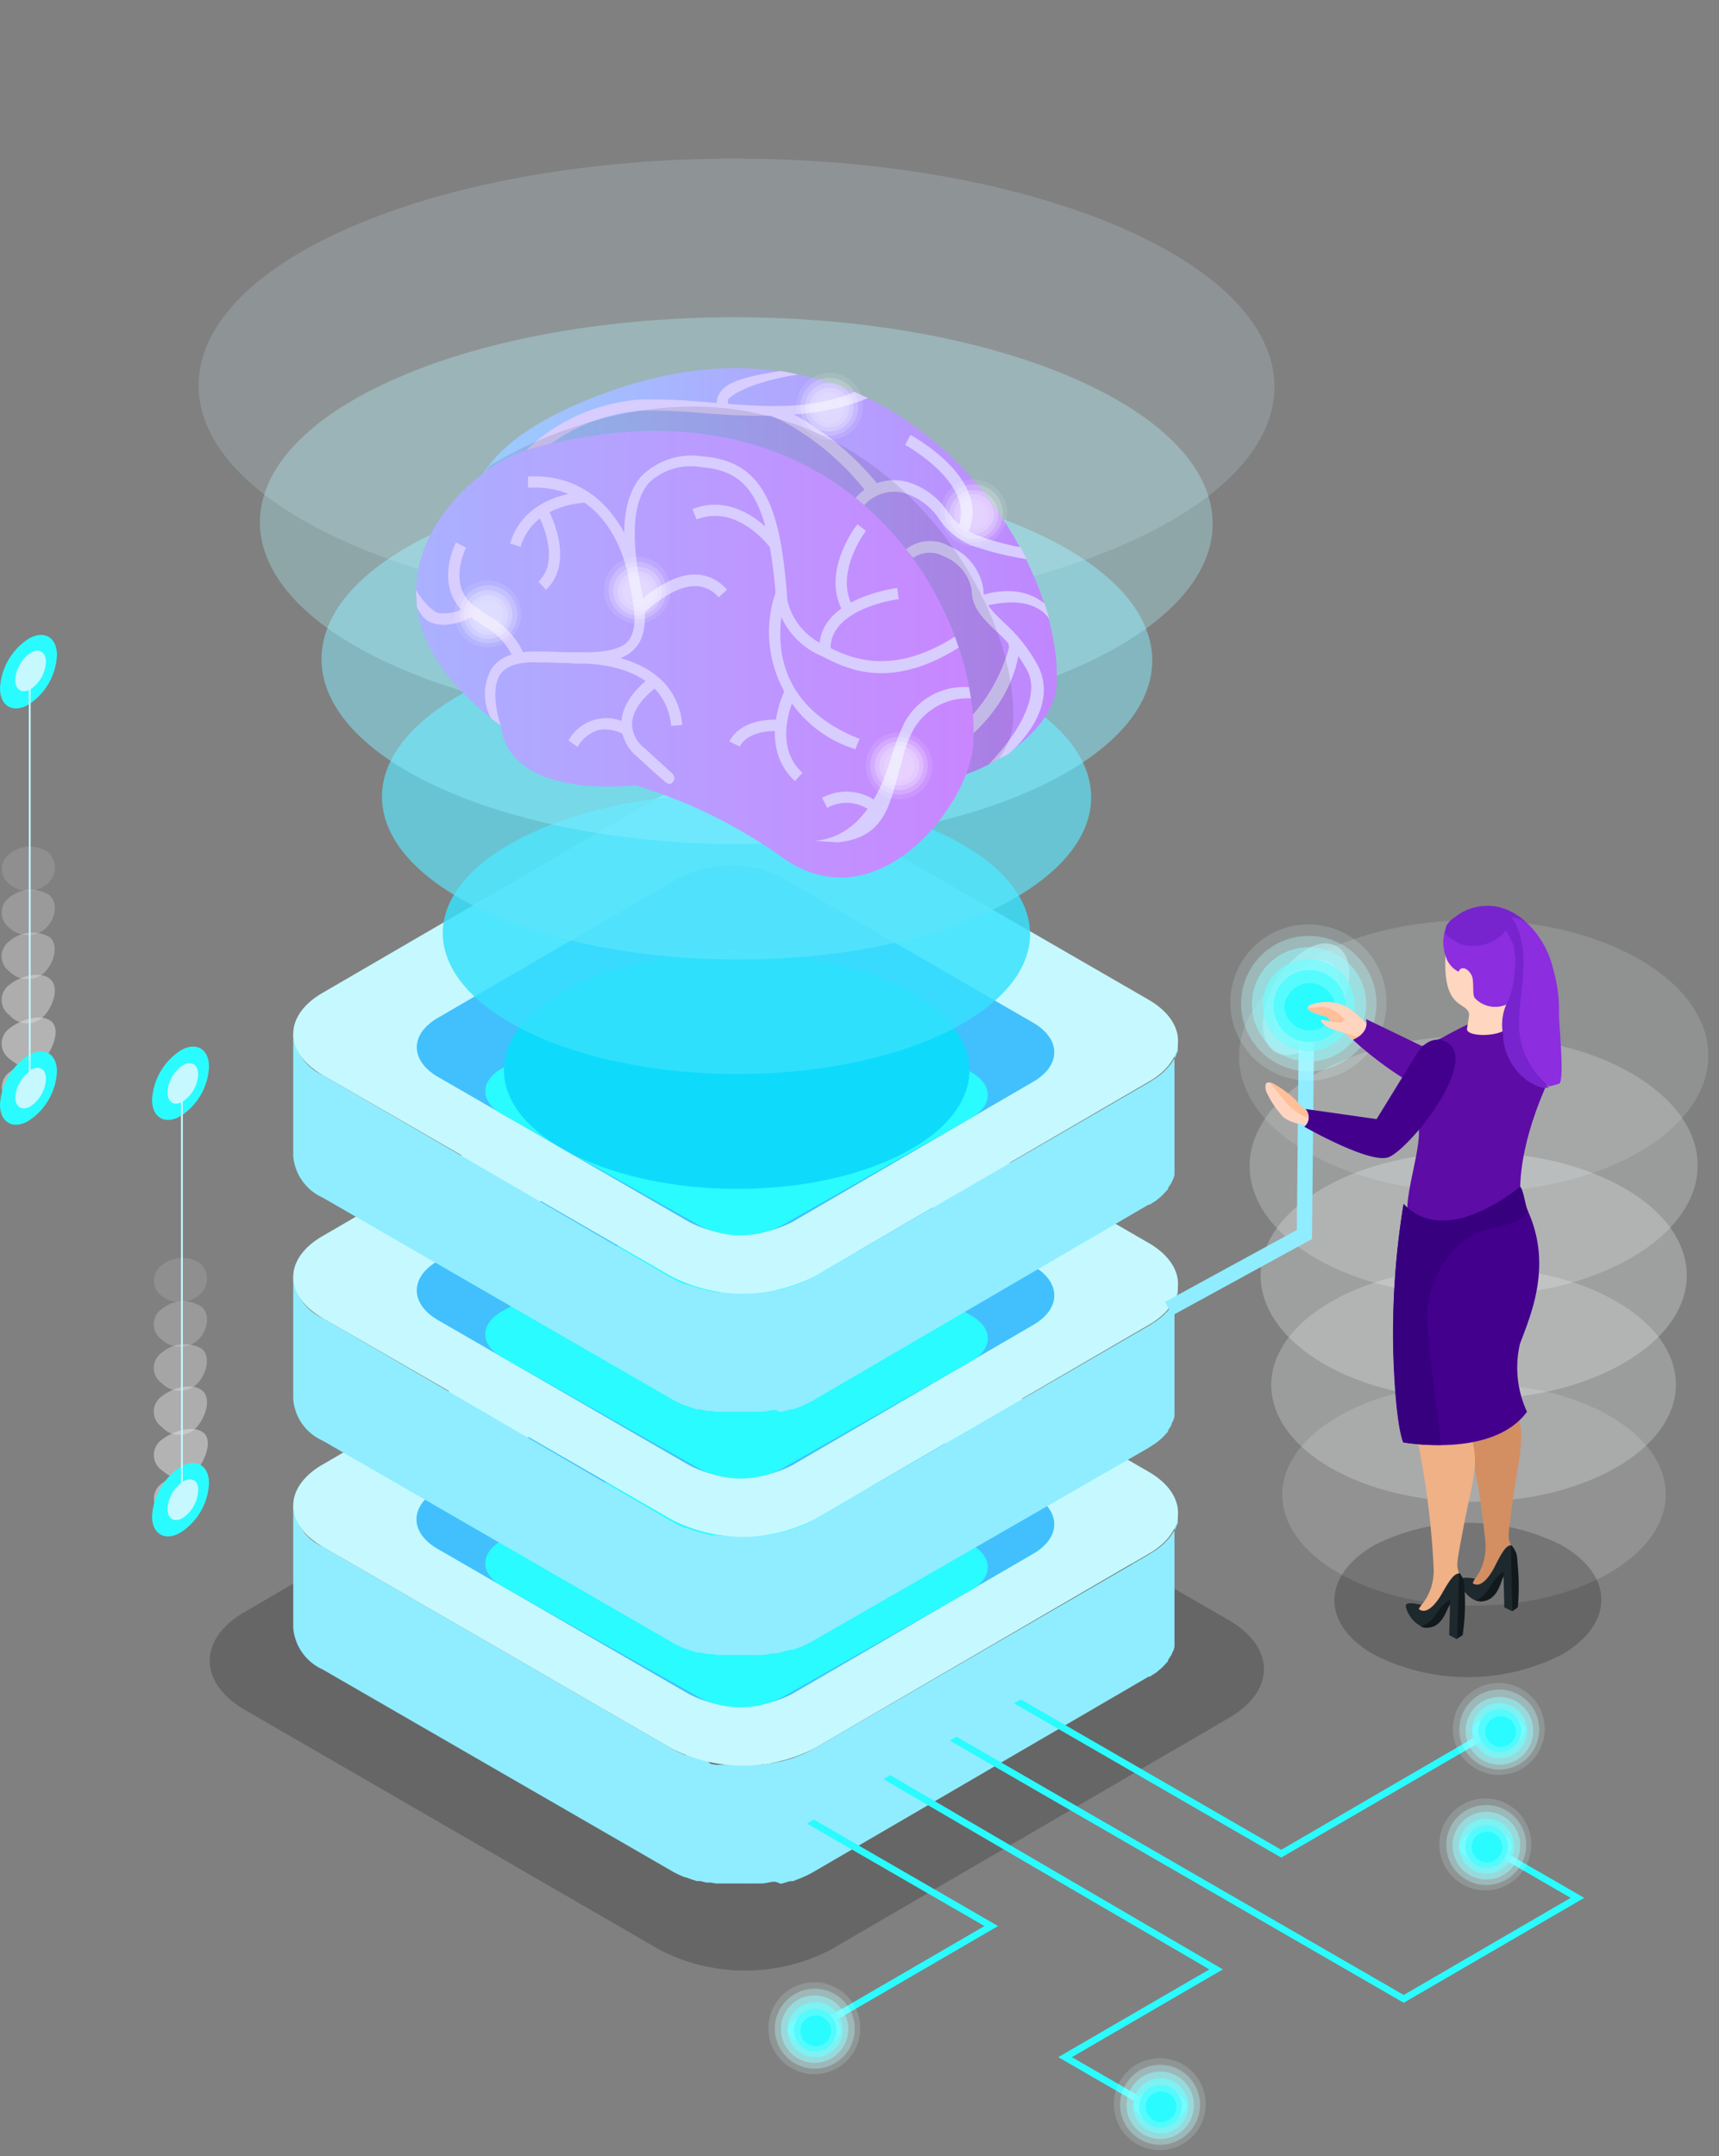 <svg xmlns="http://www.w3.org/2000/svg" xmlns:xlink="http://www.w3.org/1999/xlink" viewBox="0 0 112.26 140.78"><rect x="0" y="0" width="112.26" height="140.78" fill="#808080" stroke="none"/><defs><style>.cls-1{isolation:isolate;}.cls-2{opacity:0.2;}.cls-3{fill:#8fedff;}.cls-4{fill:#c5f9ff;}.cls-5{fill:#41c0fd;}.cls-6{fill:#2afbfe;}.cls-25,.cls-7,.cls-8{mix-blend-mode:overlay;}.cls-8{fill:#0edbfc;}.cls-31,.cls-37,.cls-49,.cls-9{opacity:0.83;}.cls-10{fill:#36e1fc;}.cls-11,.cls-30,.cls-36,.cls-39,.cls-48{opacity:0.67;}.cls-12{fill:#5de6fc;}.cls-13,.cls-29,.cls-35,.cls-47{opacity:0.5;}.cls-14{fill:#85ecfd;}.cls-15,.cls-28,.cls-34,.cls-46{opacity:0.33;}.cls-16{fill:#adf2fd;}.cls-17,.cls-27,.cls-33,.cls-45{opacity:0.17;}.cls-18{fill:#d4f7fd;}.cls-19,.cls-26{opacity:0;}.cls-20{fill:#fcfdfd;}.cls-21{fill:url(#linear-gradient);}.cls-22{fill:#d8cdff;}.cls-23{opacity:0.1;}.cls-24{fill:url(#linear-gradient-2);}.cls-25,.cls-38{opacity:0.6;}.cls-26,.cls-27,.cls-28,.cls-29,.cls-30,.cls-31,.cls-32{fill:#fff;}.cls-33{fill:#dcfeff;}.cls-34{fill:#b8feff;}.cls-35{fill:#95fdff;}.cls-36{fill:#71fcfe;}.cls-37{fill:#4efcfe;}.cls-38,.cls-39,.cls-40,.cls-41,.cls-42,.cls-43,.cls-44{fill:#dcdcdc;}.cls-40{opacity:0.73;}.cls-41{opacity:0.8;}.cls-42{opacity:0.87;}.cls-43{opacity:0.93;}.cls-45{fill:#fcfefd;}.cls-46{fill:#f9fdfc;}.cls-47{fill:#f6fcfa;}.cls-48{fill:#f3fbf8;}.cls-49{fill:#f0faf7;}.cls-50{fill:#edf9f5;}.cls-51{fill:#ffd5bf;}.cls-52{fill:#ffbf99;}.cls-53{fill:#5d0ca6;}.cls-54{fill:#ffd6bf;}.cls-55{fill:#7724ce;}.cls-56{fill:#8c2ddf;}.cls-57{fill:#43008d;}.cls-58{fill:#d38f62;}.cls-59{fill:#1e292e;}.cls-60{fill:#12191c;}.cls-61{fill:#efb185;}.cls-62{fill:#37007f;}</style><linearGradient id="linear-gradient" x1="30.77" y1="37.6" x2="69.06" y2="37.6" gradientUnits="userSpaceOnUse"><stop offset="0" stop-color="#9aceff"/><stop offset="1" stop-color="#c185fe"/></linearGradient><linearGradient id="linear-gradient-2" x1="27.14" y1="42.72" x2="63.58" y2="42.72" gradientUnits="userSpaceOnUse"><stop offset="0" stop-color="#aab1ff"/><stop offset="1" stop-color="#c986ff"/></linearGradient></defs><g class="cls-1"><g id="Layer_2" data-name="Layer 2"><g id="Layer_1-2" data-name="Layer 1"><g class="cls-2"><path d="M80.24,105.78c3.06,1.77,3.08,4.63,0,6.4L54.19,127.34a12.18,12.18,0,0,1-11.06,0L16,111.65c-3.06-1.77-3.08-4.64,0-6.41L42,90.09a12.16,12.16,0,0,1,11.05,0Z"/></g><path class="cls-3" d="M76.92,99a1.23,1.23,0,0,1,0,.19c0,.06,0,.12,0,.18s0,.12-.06.19l-.06.15a2,2,0,0,1-.1.21l-.09.15-.15.22a1.34,1.34,0,0,1-.11.14,3.84,3.84,0,0,1-.28.3.94.94,0,0,1-.1.1l-.2.17a2.31,2.31,0,0,1-.19.14,1.43,1.43,0,0,1-.24.16l-.24.16L53.15,114.18c-.19.11-.4.21-.61.31l-.19.08-.52.2-.18.06-.34.1-.26.07-.36.07-.25.05c-.25,0-.49.08-.75.11l-.23,0-.44,0h-1l-.33,0-.3,0-.33,0-.3,0-.34-.06L46.2,115l-.41-.1-.22-.06c-.24-.07-.48-.15-.71-.24l-.09,0a6.6,6.6,0,0,1-.89-.42L21.08,101a3.27,3.27,0,0,1-1.93-2.71l0,8A3.27,3.27,0,0,0,21.06,109l22.8,13.16a6,6,0,0,0,.88.42l.06,0h0c.23.09.46.17.7.24l.06,0,.17,0,.4.1.11,0,.17,0,.35.06.13,0,.15,0,.34,0,.15,0h.15l.33,0h.66a1.08,1.08,0,0,0,.18,0H49l.45,0,.18,0h.05c.25,0,.5-.06.75-.11h0l.22,0L51,123l.25-.07.34-.1.08,0,.11,0,.52-.2.18-.08c.22-.1.43-.2.62-.31L75,109.48l.08,0,.17-.11.24-.15.18-.15.2-.17,0,0s0,0,.07-.07l.28-.3.06-.07h0l0-.07a1.64,1.64,0,0,0,.14-.22.36.36,0,0,0,.07-.1l0,0,.09-.2.06-.12s0,0,0,0l.06-.2s0-.09,0-.13v0a1.49,1.49,0,0,0,0-.21.69.69,0,0,0,0-.13v-.06l0-8A1.5,1.5,0,0,1,76.92,99Z"/><path class="cls-4" d="M75,96.09c2.57,1.48,2.58,3.89,0,5.37L53.15,114.18a10.23,10.23,0,0,1-9.27,0L21.08,101c-2.57-1.49-2.58-3.89,0-5.38L42.93,82.93a10.25,10.25,0,0,1,9.28,0Z"/><path class="cls-5" d="M67.46,97.59c1.85,1.07,1.86,2.8,0,3.87l-15.76,9.16a7.37,7.37,0,0,1-6.69,0l-16.42-9.48c-1.85-1.07-1.86-2.8,0-3.87l15.76-9.16a7.35,7.35,0,0,1,6.68,0Z"/><path class="cls-6" d="M63.41,100.83c1.46.82,1.47,2.16,0,3L51,110.87a6,6,0,0,1-5.27,0l-12.94-7.3c-1.46-.83-1.47-2.16,0-3l12.43-7a5.87,5.87,0,0,1,5.26,0Z"/><path class="cls-3" d="M76.92,84.05a1.36,1.36,0,0,1,0,.2c0,.06,0,.11,0,.17a1.06,1.06,0,0,1-.06.19l-.06.16a2,2,0,0,1-.1.21l-.09.14-.15.23a1.34,1.34,0,0,1-.11.14,2.54,2.54,0,0,1-.28.29.52.52,0,0,1-.1.11l-.2.17-.19.14a1.43,1.43,0,0,1-.24.16l-.24.16L53.15,99.23a5.86,5.86,0,0,1-.61.32l-.19.08-.52.19-.18.07-.34.09-.26.07-.36.08-.25.05-.75.11h-.23l-.44,0H47.74l-.3,0-.33,0-.3-.05-.34,0-.27-.06-.41-.1-.22-.06c-.24-.07-.48-.15-.71-.24l-.09,0a6.65,6.65,0,0,1-.89-.43L21.08,86.07a3.25,3.25,0,0,1-1.93-2.7l0,8a3.25,3.25,0,0,0,1.93,2.7l22.8,13.16a7.19,7.19,0,0,0,.88.43l.06,0h0c.23.09.46.17.7.24l.06,0,.17,0,.4.1.11,0,.17,0c.12,0,.23,0,.35.06l.13,0h.15l.34,0,.15,0h.15l.33,0H49a3.4,3.4,0,0,0,.45,0h.23c.25,0,.5-.06.75-.1h0l.22,0,.36-.08.25-.07.34-.09.08,0,.11,0,.52-.19.18-.08a5.15,5.15,0,0,0,.62-.32L75,94.54l.08-.05.17-.11.24-.16.18-.14.2-.17,0,0a.46.46,0,0,1,.07-.07l.28-.3.06-.07h0l0-.07.14-.22.07-.1,0-.06.09-.2.06-.12a0,0,0,0,1,0,0l.06-.21s0-.08,0-.12v0a1.5,1.5,0,0,0,0-.22.5.5,0,0,0,0-.12v-.06l0-8A1.23,1.23,0,0,1,76.92,84.05Z"/><path class="cls-4" d="M75,81.15c2.57,1.48,2.58,3.89,0,5.37L53.15,99.23a10.17,10.17,0,0,1-9.27,0L21.08,86.07c-2.57-1.48-2.58-3.89,0-5.37L42.93,68a10.22,10.22,0,0,1,9.28,0Z"/><path class="cls-5" d="M67.46,82.65c1.85,1.06,1.86,2.8,0,3.87L51.72,95.68a7.37,7.37,0,0,1-6.69,0L28.61,86.2c-1.85-1.07-1.86-2.81,0-3.88l15.76-9.16a7.35,7.35,0,0,1,6.68,0Z"/><path class="cls-6" d="M63.41,85.89c1.46.82,1.47,2.16,0,3L51,95.93a6,6,0,0,1-5.27,0L32.79,88.62c-1.46-.82-1.47-2.16,0-3L45.2,78.58a5.93,5.93,0,0,1,5.26,0Z"/><path class="cls-3" d="M76.92,68.18a1.23,1.23,0,0,1,0,.19c0,.06,0,.12,0,.18s0,.12-.06.19l-.06.16c0,.06-.06.13-.1.2l-.09.15-.15.23-.11.13a3.84,3.84,0,0,1-.28.3.94.94,0,0,1-.1.1l-.2.17a2.31,2.31,0,0,1-.19.14,1.43,1.43,0,0,1-.24.16l-.24.16L53.15,83.36c-.19.11-.4.21-.61.31l-.19.08-.52.2-.18.06-.34.1-.26.07-.36.07-.25,0c-.25,0-.49.08-.75.11l-.23,0-.44,0h-1l-.33,0-.3,0-.33,0-.3,0-.34-.06-.27-.06-.41-.1-.22-.06-.71-.23-.09,0a6.6,6.6,0,0,1-.89-.42L21.08,70.2a3.27,3.27,0,0,1-1.93-2.71l0,8a3.27,3.27,0,0,0,1.93,2.71l22.8,13.16a6,6,0,0,0,.88.42l.06,0h0c.23.09.46.17.7.24l.06,0,.17,0,.4.1.11,0,.17,0,.35.06.13,0,.15,0,.34,0,.15,0h.15l.33,0H49l.45,0,.18,0h.05c.25,0,.5-.06.75-.11h0l.22,0L51,92.2l.25-.07.34-.1.08,0,.11,0,.52-.2.18-.08c.22-.1.43-.2.62-.31L75,78.66l.08,0,.17-.11.24-.15.18-.15.2-.17,0,0s0,0,.07-.07l.28-.3.06-.07h0l0-.07a1.64,1.64,0,0,0,.14-.22.36.36,0,0,0,.07-.1l0,0,.09-.2.06-.12s0,0,0,0l.06-.2s0-.09,0-.13v0a1.49,1.49,0,0,0,0-.21.69.69,0,0,0,0-.13V76l0-8A1.5,1.5,0,0,1,76.92,68.18Z"/><path class="cls-4" d="M75,65.27c2.57,1.49,2.58,3.89,0,5.37L53.15,83.36a10.23,10.23,0,0,1-9.27,0L21.08,70.2c-2.57-1.49-2.58-3.89,0-5.38L42.93,52.11a10.25,10.25,0,0,1,9.28,0Z"/><path class="cls-5" d="M67.46,66.77c1.85,1.07,1.86,2.8,0,3.87L51.72,79.8a7.37,7.37,0,0,1-6.69,0L28.61,70.32c-1.85-1.07-1.86-2.8,0-3.87l15.76-9.16a7.35,7.35,0,0,1,6.68,0Z"/><path class="cls-6" d="M63.41,70c1.46.82,1.47,2.16,0,3L51,80.05a6,6,0,0,1-5.27,0l-12.94-7.3c-1.46-.83-1.47-2.16,0-3L45.2,62.71a5.87,5.87,0,0,1,5.26,0Z"/><g class="cls-7"><path class="cls-8" d="M58.8,64.43c6,3,6,7.92.07,10.94s-15.52,3-21.47,0-6-7.92-.07-10.94S52.85,61.41,58.8,64.43Z"/><g class="cls-9"><path class="cls-10" d="M61.61,54.49c7.51,3.58,7.55,9.37.09,12.95s-19.6,3.58-27.11,0S27,58.07,34.5,54.49,54.1,50.91,61.61,54.49Z"/></g><g class="cls-11"><path class="cls-12" d="M64.42,44.54c9.08,4.14,9.12,10.83.11,15s-23.68,4.13-32.75,0-9.12-10.83-.11-15S55.35,40.41,64.42,44.54Z"/></g><g class="cls-13"><path class="cls-14" d="M67.23,34.6c10.64,4.69,10.7,12.28.13,17S39.6,56.26,29,51.57s-10.7-12.28-.13-17S56.6,29.91,67.23,34.6Z"/></g><g class="cls-15"><path class="cls-16" d="M70,24.65c12.2,5.25,12.27,13.75.15,19s-31.84,5.24-44,0S13.89,29.9,26,24.65,57.85,19.41,70,24.65Z"/></g><g class="cls-17"><path class="cls-18" d="M72.86,14.71c13.76,5.8,13.83,15.2.16,21s-35.91,5.8-49.68,0-13.83-15.19-.16-21S59.09,8.91,72.86,14.71Z"/></g><g class="cls-19"><path class="cls-20" d="M75.67,4.76c15.32,6.36,15.4,16.66.18,23s-40,6.35-55.32,0-15.4-16.65-.18-23S60.34-1.59,75.67,4.76Z"/></g></g><path class="cls-21" d="M69,44.76c.53-8.69-10.36-25.8-29-19.27-10.68,3.74-13.17,9.76-1.83,18.05,0,0-.12,4.64,8.78,3.9,0,0,5.73-.24,9.6,2.69C60.67,53.23,68.8,48.69,69,44.76Z"/><path class="cls-22" d="M34.76,30a11.58,11.58,0,0,1,7-3.18,36.28,36.28,0,0,1,4.31.17c3.31.25,7.33.38,10.62-1l-.88-.4c-3.12,1.32-6.46.91-9.69.67a37.44,37.44,0,0,0-4.39-.17,12.11,12.11,0,0,0-7.47,3.4Z"/><path class="cls-22" d="M46.91,26.6l.63-.1c0,.27,0-.31,0-.4.15-.25,1.38-1.14,4.59-1.65L51,24.22c-2.74.43-3.72.81-4.09,1.62A.81.81,0,0,0,46.91,26.6Z"/><path class="cls-22" d="M56.55,32.09l.73-.52a18.38,18.38,0,0,0-6.07-4.84l-.52-.23-.93.39,1.16.51A17.3,17.3,0,0,1,56.55,32.09Z"/><path class="cls-22" d="M67.05,36.51l-.4-.78a15.79,15.79,0,0,1-3-.85,4.08,4.08,0,0,1-1.76-1.48,4.89,4.89,0,0,0-2.56-1.91,3.31,3.31,0,0,0-3.7,1.35l.63.38a2.6,2.6,0,0,1,2.88-1,4.2,4.2,0,0,1,2.19,1.67,4.71,4.71,0,0,0,2.07,1.71A20.25,20.25,0,0,0,67.05,36.51Z"/><path class="cls-22" d="M63.12,35c1.86-3.59-3.44-6.47-3.66-6.6l-.35.65s4.89,2.67,3.35,5.62Z"/><path class="cls-22" d="M65.87,49.22c.16-.14,3.36-2.82,1.93-5.72a10.25,10.25,0,0,0-2.25-2.86c-.78-.76-1.34-1.3-1.32-2.07A3.57,3.57,0,0,0,62,35.67a2.52,2.52,0,0,0-2.85.21l.49.54a1.91,1.91,0,0,1,2-.09,2.91,2.91,0,0,1,1.82,2.22c0,1.09.69,1.79,1.54,2.61a9.62,9.62,0,0,1,2.11,2.67c1.18,2.4-2.48,6-2.52,6.06Z"/><path class="cls-22" d="M68.53,40.42l-.3-1c-1.82-1.5-4.24-.51-4.37-.46l.26.68S67.25,38.58,68.53,40.42Z"/><path class="cls-22" d="M63.58,47.87c3.09-2.88,3-5.85,3-5.87l-.76-.15h0l.08.41A11.06,11.06,0,0,1,63.22,47Z"/><path class="cls-23" d="M56.57,50.13C52.7,47.2,47,47.44,47,47.44c-8.9.74-8.78-3.9-8.78-3.9-7.26-5.3-8.84-9.68-6.25-13.12A25.93,25.93,0,0,1,37.15,28c18.66-6.53,29.56,10.57,29,19.27a4.41,4.41,0,0,1-.92,2.26C62.51,51.18,58.9,51.88,56.57,50.13Z"/><path class="cls-24" d="M63.56,48.6c.53-8.7-8.17-25-29-19.27-4.37,1.2-13.17,9.75-1.83,18.05,0,0-.12,4.63,8.78,3.9a32.7,32.7,0,0,1,9.44,4.61C57.23,60.54,63.32,52.52,63.56,48.6Z"/><path class="cls-22" d="M32.06,46.89l.64.49s-.76-2.18-.05-3.31c.37-.59,1.2-.86,2.46-.82l.53,0c3,.11,4.93.19,5.9-1,.63-.76.74-1.93.34-3.8-.71-3.4-.54-5.74.51-6.94a4,4,0,0,1,3.45-1c3.2.25,4.38,2.37,4.85,8.75a5,5,0,0,0,3,3.59c1.35.68,4.28,2.37,8.92-.57l-.25-.71c-4.32,2.75-7.1,1.25-8.34.63a4.28,4.28,0,0,1-2.6-3C51,33.35,50,30.11,45.89,29.8a4.66,4.66,0,0,0-4,1.29c-1.23,1.4-1.45,3.88-.67,7.57.34,1.61.28,2.62-.19,3.18-.74.87-2.66.8-5.31.7l-.53,0c-1.54-.05-2.59.33-3.11,1.17A3.31,3.31,0,0,0,32.06,46.89Z"/><path class="cls-22" d="M43.83,47.4l.73-.07c-.49-5.07-7.1-4.74-7.17-4.73l0,.73C37.68,43.31,43.41,43,43.83,47.4Z"/><path class="cls-22" d="M40.9,37.13l.71-.14c0-.07-1.3-6.16-7.13-5.88l0,.73C39.74,31.58,40.85,36.9,40.9,37.13Z"/><path class="cls-22" d="M34,35.7c.83-2.82,4.21-2.88,4.24-2.88v-.73s-3.95.07-4.93,3.4Z"/><path class="cls-22" d="M55.86,48.92l.27-.68c-7.09-2.77-4.87-9.09-4.77-9.36l-.69-.25A8,8,0,0,0,55.86,48.92Z"/><path class="cls-22" d="M51.91,51l.49-.54c-2.06-1.89-.48-5-.46-5.08L51.29,45C51.21,45.14,49.44,48.69,51.91,51Z"/><path class="cls-22" d="M50.33,35.8l.59-.42s-2.47-3.42-5.7-2.14l.27.68C48.19,32.85,50.3,35.77,50.33,35.8Z"/><path class="cls-22" d="M54.7,55c3.33-.31,3.45-2.88,4.18-5.21a8,8,0,0,1,.82-2.24,4.1,4.1,0,0,1,3.71-1.95l-.13-.73a4.42,4.42,0,0,0-4.22,2.33,13.82,13.82,0,0,0-.89,2.37c-.72,2.35-2.08,5.07-4.93,5.33Z"/><path class="cls-22" d="M53.52,42.59l.73-.06c-.24-2.8,4.4-3.41,4.44-3.41l-.09-.73C58.38,38.42,53.22,39.1,53.52,42.59Z"/><path class="cls-22" d="M55.12,40.05l.62-.38c-1.33-2.17.79-5,.81-5L56,34.23C55.87,34.36,53.52,37.46,55.12,40.05Z"/><path class="cls-22" d="M33.59,43.11l.66-.31a5.17,5.17,0,0,0-2.37-2.6l-.9-.64c-1.8-1.29-.56-3.78-.54-3.8l-.66-.34c-.54,1.06-1.08,3.41.77,4.74l.92.64A4.54,4.54,0,0,1,33.59,43.11Z"/><path class="cls-22" d="M29,40.8a3.92,3.92,0,0,0,2-.64l-.42-.6a2.86,2.86,0,0,1-1.93.47c-.47-.1-1.2-1-1.49-1.52l.07,1.15c.4.7.59.93,1.26,1.09A2.44,2.44,0,0,0,29,40.8Z"/><path class="cls-22" d="M43.73,51.19c.09,0,.14-.06.21-.13.25-.27,0-.53-.13-.64v0l-1.73-1.58a2,2,0,0,1-.8-1.67c.1-1.31,1.68-2.37,1.7-2.38l-.4-.61c-.08,0-1.9,1.27-2,2.93a2.74,2.74,0,0,0,1,2.27c.91.84,1.43,1.31,1.74,1.56l.08.08h0A.71.71,0,0,0,43.73,51.19Z"/><path class="cls-22" d="M37.72,48.77a2.31,2.31,0,0,1,1.41-1.11,2.41,2.41,0,0,1,1.6.3l.4-.61a2.81,2.81,0,0,0-4,1Z"/><path class="cls-22" d="M42,40.11s1.74-1.84,3.4-1.84h0a2,2,0,0,1,1.53.73l.55-.49a2.77,2.77,0,0,0-2.08-1c-1.95,0-3.87,2-3.95,2.07Z"/><path class="cls-22" d="M35.66,38.51c2-1.91.14-5.24.07-5.38l-.64.37s1.66,3,.07,4.48Z"/><path class="cls-22" d="M57,53.07l.51-.52a3.33,3.33,0,0,0-3.82-.46l.33.66A2.59,2.59,0,0,1,57,53.07Z"/><path class="cls-22" d="M48.31,48.75c.65-1.22,2.63-1,2.65-1L51,47c-.1,0-2.49-.25-3.37,1.41Z"/><g class="cls-25"><path class="cls-26" d="M56.22,49.92a2.47,2.47,0,1,0,2.47-2.47A2.48,2.48,0,0,0,56.22,49.92Z"/><path class="cls-27" d="M56.53,50a2.18,2.18,0,1,0,2.17-2.18A2.17,2.17,0,0,0,56.53,50Z"/><path class="cls-28" d="M56.83,50a1.88,1.88,0,1,0,1.88-1.88A1.88,1.88,0,0,0,56.83,50Z"/><path class="cls-29" d="M57.13,50a1.59,1.59,0,1,0,1.58-1.59A1.59,1.59,0,0,0,57.13,50Z"/><path class="cls-30" d="M57.43,50a1.3,1.3,0,1,0,1.29-1.3A1.29,1.29,0,0,0,57.43,50Z"/><path class="cls-31" d="M57.73,50a1,1,0,0,0,2,0,1,1,0,0,0-2,0Z"/><path class="cls-32" d="M58,50.07a.7.7,0,0,0,.7.71.71.71,0,1,0,0-1.42A.7.7,0,0,0,58,50.07Z"/></g><g class="cls-25"><path class="cls-26" d="M29.37,40.05a2.47,2.47,0,1,0,2.47-2.47A2.48,2.48,0,0,0,29.37,40.05Z"/><path class="cls-27" d="M29.67,40.08a2.18,2.18,0,1,0,2.17-2.18A2.17,2.17,0,0,0,29.67,40.08Z"/><path class="cls-28" d="M30,40.1a1.89,1.89,0,1,0,1.88-1.88A1.88,1.88,0,0,0,30,40.1Z"/><path class="cls-29" d="M30.27,40.13a1.59,1.59,0,1,0,1.59-1.59A1.59,1.59,0,0,0,30.27,40.13Z"/><path class="cls-30" d="M30.57,40.15a1.3,1.3,0,1,0,1.3-1.3A1.3,1.3,0,0,0,30.57,40.15Z"/><path class="cls-31" d="M30.87,40.17a1,1,0,1,0,1-1A1,1,0,0,0,30.87,40.17Z"/><path class="cls-32" d="M31.17,40.2a.71.71,0,1,0,.71-.71A.71.71,0,0,0,31.17,40.2Z"/></g><g class="cls-25"><path class="cls-26" d="M39.14,38.51A2.47,2.47,0,1,0,41.61,36,2.48,2.48,0,0,0,39.14,38.51Z"/><circle class="cls-27" cx="41.62" cy="38.53" r="2.18"/><path class="cls-28" d="M39.75,38.56a1.88,1.88,0,1,0,1.88-1.88A1.88,1.88,0,0,0,39.75,38.56Z"/><path class="cls-29" d="M40.05,38.58A1.59,1.59,0,1,0,41.63,37,1.59,1.59,0,0,0,40.05,38.58Z"/><path class="cls-30" d="M40.35,38.61a1.3,1.3,0,1,0,1.29-1.3A1.29,1.29,0,0,0,40.35,38.61Z"/><path class="cls-31" d="M40.65,38.63a1,1,0,1,0,1-1A1,1,0,0,0,40.65,38.63Z"/><path class="cls-32" d="M41,38.66a.71.71,0,1,0,.71-.71A.7.7,0,0,0,41,38.66Z"/></g><g class="cls-25"><path class="cls-26" d="M51.67,26.5A2.47,2.47,0,1,0,54.14,24,2.46,2.46,0,0,0,51.67,26.5Z"/><path class="cls-27" d="M52,26.53a2.18,2.18,0,1,0,2.17-2.18A2.17,2.17,0,0,0,52,26.53Z"/><path class="cls-28" d="M52.27,26.55a1.89,1.89,0,1,0,1.88-1.88A1.89,1.89,0,0,0,52.27,26.55Z"/><path class="cls-29" d="M52.57,26.58A1.59,1.59,0,1,0,54.16,25,1.59,1.59,0,0,0,52.57,26.58Z"/><path class="cls-30" d="M52.87,26.6a1.3,1.3,0,1,0,1.3-1.29A1.3,1.3,0,0,0,52.87,26.6Z"/><path class="cls-31" d="M53.17,26.63a1,1,0,0,0,2,0,1,1,0,1,0-2,0Z"/><path class="cls-32" d="M53.47,26.65a.71.71,0,1,0,.71-.71A.71.71,0,0,0,53.47,26.65Z"/></g><g class="cls-25"><path class="cls-26" d="M61.11,33.46A2.47,2.47,0,1,0,63.58,31,2.47,2.47,0,0,0,61.11,33.46Z"/><path class="cls-27" d="M61.41,33.49a2.18,2.18,0,1,0,2.18-2.18A2.18,2.18,0,0,0,61.41,33.49Z"/><path class="cls-28" d="M61.71,33.51a1.89,1.89,0,1,0,1.88-1.88A1.88,1.88,0,0,0,61.71,33.51Z"/><path class="cls-29" d="M62,33.54A1.59,1.59,0,1,0,63.6,32,1.59,1.59,0,0,0,62,33.54Z"/><path class="cls-30" d="M62.31,33.56a1.3,1.3,0,1,0,1.3-1.3A1.3,1.3,0,0,0,62.31,33.56Z"/><path class="cls-31" d="M62.61,33.59a1,1,0,1,0,1-1A1,1,0,0,0,62.61,33.59Z"/><path class="cls-32" d="M62.92,33.61a.7.7,0,0,0,.7.71.71.71,0,0,0,0-1.42A.7.7,0,0,0,62.92,33.61Z"/></g><polygon class="cls-6" points="58.14 115.91 79.86 128.59 70 134.32 75.57 137.54 75.13 137.8 69.11 134.32 78.98 128.59 57.69 116.17 58.14 115.91"/><polygon class="cls-6" points="65.18 125.76 53.77 132.39 53.33 132.13 64.29 125.76 52.7 119.07 53.15 118.81 65.18 125.76"/><polygon class="cls-6" points="103.46 123.92 91.67 130.77 62.02 113.65 62.47 113.4 91.67 130.26 102.57 123.92 96.56 120.44 97 120.19 103.46 123.92"/><polygon class="cls-6" points="97.89 113.03 83.67 121.29 66.22 111.22 66.66 110.96 83.67 120.78 97.44 112.77 97.89 113.03"/><path class="cls-6" d="M77,136.78c.68.4.68,1,0,1.42a2.71,2.71,0,0,1-2.45,0c-.6-.35-.67-.88-.22-1.27l.21-.15.25-.12A2.8,2.8,0,0,1,77,136.78Z"/><g class="cls-7"><path class="cls-26" d="M72.32,137.36a3.42,3.42,0,1,0,3.42-3.42A3.42,3.42,0,0,0,72.32,137.36Z"/><path class="cls-33" d="M72.74,137.39a3,3,0,1,0,3-3A3,3,0,0,0,72.74,137.39Z"/><path class="cls-34" d="M73.15,137.43a2.61,2.61,0,1,0,2.61-2.61A2.61,2.61,0,0,0,73.15,137.43Z"/><path class="cls-35" d="M73.57,137.46a2.2,2.2,0,1,0,2.2-2.2A2.21,2.21,0,0,0,73.57,137.46Z"/><path class="cls-36" d="M74,137.49a1.8,1.8,0,1,0,1.79-1.79A1.8,1.8,0,0,0,74,137.49Z"/><path class="cls-37" d="M74.4,137.53a1.39,1.39,0,1,0,1.39-1.39A1.39,1.39,0,0,0,74.4,137.53Z"/><path class="cls-6" d="M74.82,137.56a1,1,0,1,0,1-1A1,1,0,0,0,74.82,137.56Z"/></g><path class="cls-6" d="M54.41,131.82a.75.75,0,0,1,0,1.42,2.71,2.71,0,0,1-2.45,0c-.6-.35-.68-.89-.22-1.28a1.1,1.1,0,0,1,.21-.14,1.15,1.15,0,0,1,.25-.12A2.71,2.71,0,0,1,54.41,131.82Z"/><g class="cls-7"><path class="cls-26" d="M49.77,132.39A3.42,3.42,0,1,0,53.19,129,3.42,3.42,0,0,0,49.77,132.39Z"/><path class="cls-33" d="M50.18,132.43a3,3,0,1,0,3-3A3,3,0,0,0,50.18,132.43Z"/><path class="cls-34" d="M50.6,132.46a2.61,2.61,0,1,0,2.61-2.61A2.61,2.61,0,0,0,50.6,132.46Z"/><path class="cls-35" d="M51,132.49a2.2,2.2,0,1,0,2.2-2.2A2.19,2.19,0,0,0,51,132.49Z"/><path class="cls-36" d="M51.43,132.53a1.8,1.8,0,1,0,1.8-1.8A1.8,1.8,0,0,0,51.43,132.53Z"/><path class="cls-37" d="M51.85,132.56a1.39,1.39,0,1,0,1.39-1.39A1.39,1.39,0,0,0,51.85,132.56Z"/><path class="cls-6" d="M52.27,132.6a1,1,0,1,0,1-1A1,1,0,0,0,52.27,132.6Z"/></g><path class="cls-6" d="M98.25,119.83a.75.75,0,0,1,0,1.42,2.68,2.68,0,0,1-2.45,0c-.6-.34-.67-.88-.21-1.27a1,1,0,0,1,.2-.14,1.15,1.15,0,0,1,.25-.12A2.71,2.71,0,0,1,98.25,119.83Z"/><g class="cls-7"><path class="cls-26" d="M93.61,120.4A3.42,3.42,0,1,0,97,117,3.42,3.42,0,0,0,93.61,120.4Z"/><path class="cls-33" d="M94,120.43a3,3,0,1,0,3-3A3,3,0,0,0,94,120.43Z"/><path class="cls-34" d="M94.45,120.47a2.61,2.61,0,1,0,2.6-2.61A2.59,2.59,0,0,0,94.45,120.47Z"/><path class="cls-35" d="M94.86,120.5a2.21,2.21,0,1,0,2.2-2.2A2.2,2.2,0,0,0,94.86,120.5Z"/><path class="cls-36" d="M95.28,120.53a1.8,1.8,0,1,0,1.79-1.79A1.79,1.79,0,0,0,95.28,120.53Z"/><path class="cls-37" d="M95.7,120.57a1.39,1.39,0,1,0,1.38-1.39A1.39,1.39,0,0,0,95.7,120.57Z"/><path class="cls-6" d="M96.11,120.6a1,1,0,1,0,1-1A1,1,0,0,0,96.11,120.6Z"/></g><path class="cls-6" d="M99.11,112.28c.68.4.68,1,0,1.42a2.71,2.71,0,0,1-2.45,0c-.59-.35-.67-.88-.21-1.27l.21-.15.25-.12A2.8,2.8,0,0,1,99.11,112.28Z"/><g class="cls-7"><path class="cls-26" d="M94.47,112.86a3.42,3.42,0,1,0,3.41-3.42A3.42,3.42,0,0,0,94.47,112.86Z"/><path class="cls-33" d="M94.88,112.89a3,3,0,1,0,3-3A3,3,0,0,0,94.88,112.89Z"/><path class="cls-34" d="M95.3,112.93a2.61,2.61,0,1,0,2.6-2.61A2.61,2.61,0,0,0,95.3,112.93Z"/><path class="cls-35" d="M95.71,113a2.21,2.21,0,1,0,2.2-2.2A2.21,2.21,0,0,0,95.71,113Z"/><path class="cls-36" d="M96.13,113a1.8,1.8,0,1,0,1.79-1.79A1.8,1.8,0,0,0,96.13,113Z"/><path class="cls-37" d="M96.55,113a1.39,1.39,0,1,0,1.38-1.39A1.38,1.38,0,0,0,96.55,113Z"/><path class="cls-6" d="M97,113.06a1,1,0,1,0,1-1A1,1,0,0,0,97,113.06Z"/></g><path class="cls-38" d="M.63,70a1.23,1.23,0,0,0,0,2c.67.55,1.18.87,1.87.31S4,70,3.37,69.43,1.32,69.44.63,70Z"/><g class="cls-9"><path class="cls-39" d="M.63,67.14a1.22,1.22,0,0,0,0,2c.67.55,1.28.82,2,.26s1.4-2.16.72-2.71S1.32,66.59.63,67.14Z"/></g><g class="cls-11"><path class="cls-40" d="M.63,64.29a1.22,1.22,0,0,0,0,2,1.51,1.51,0,0,0,2.07.21c.68-.55,1.25-2,.58-2.57S1.32,63.74.63,64.29Z"/></g><g class="cls-13"><path class="cls-41" d="M.63,61.44a1.22,1.22,0,0,0,0,2,1.63,1.63,0,0,0,2.16.16c.68-.55,1.12-1.87.44-2.42A2.29,2.29,0,0,0,.63,61.44Z"/></g><g class="cls-15"><path class="cls-42" d="M.63,58.59a1.22,1.22,0,0,0,0,2,1.76,1.76,0,0,0,2.26.11c.68-.55,1-1.73.3-2.28A2.21,2.21,0,0,0,.63,58.59Z"/></g><g class="cls-17"><path class="cls-43" d="M.63,55.74a1.23,1.23,0,0,0,0,2A1.91,1.91,0,0,0,3,57.78a1.37,1.37,0,0,0,.15-2.13A2.12,2.12,0,0,0,.63,55.74Z"/></g><g class="cls-19"><path class="cls-44" d="M.63,52.89a1.23,1.23,0,0,0,0,2,2,2,0,0,0,2.46,0,1.23,1.23,0,0,0,0-2A2.05,2.05,0,0,0,.63,52.89Z"/></g><path class="cls-6" d="M1.86,41.71c1-.59,1.86-.12,1.86,1.07A4.08,4.08,0,0,1,1.87,46c-1,.6-1.87.12-1.87-1.06A4.11,4.11,0,0,1,1.86,41.71Z"/><path class="cls-6" d="M1.86,68.9c1-.59,1.86-.11,1.86,1.07a4.08,4.08,0,0,1-1.85,3.21c-1,.6-1.87.12-1.87-1.06A4.12,4.12,0,0,1,1.86,68.9Z"/><path class="cls-4" d="M2,69.86V45H2a2.28,2.28,0,0,0,1-1.78c0-.66-.47-.92-1-.59a2.25,2.25,0,0,0-1,1.78c0,.59.38.86.88.65V70A2.28,2.28,0,0,0,1,71.64c0,.65.46.92,1,.59a2.28,2.28,0,0,0,1-1.78C3,69.8,2.57,69.53,2,69.86Z"/><path class="cls-38" d="M10.57,96.86a1.22,1.22,0,0,0,0,2c.67.55,1.19.87,1.87.31s1.54-2.31.87-2.86S11.25,96.32,10.57,96.86Z"/><g class="cls-9"><path class="cls-39" d="M10.57,94a1.22,1.22,0,0,0,0,2c.67.55,1.28.82,2,.26s1.4-2.16.72-2.71S11.25,93.47,10.57,94Z"/></g><g class="cls-11"><path class="cls-40" d="M10.57,91.17a1.21,1.21,0,0,0,0,2,1.52,1.52,0,0,0,2.07.21c.68-.55,1.25-2,.58-2.57S11.25,90.62,10.57,91.17Z"/></g><g class="cls-13"><path class="cls-41" d="M10.57,88.32a1.21,1.21,0,0,0,0,2,1.63,1.63,0,0,0,2.16.16c.69-.55,1.12-1.87.44-2.42A2.27,2.27,0,0,0,10.57,88.32Z"/></g><g class="cls-15"><path class="cls-42" d="M10.57,85.47a1.21,1.21,0,0,0,0,2,1.76,1.76,0,0,0,2.26.11c.68-.55,1-1.73.3-2.28A2.19,2.19,0,0,0,10.57,85.47Z"/></g><g class="cls-17"><path class="cls-43" d="M10.57,82.62a1.22,1.22,0,0,0,0,2,1.91,1.91,0,0,0,2.36,0,1.37,1.37,0,0,0,.15-2.13A2.1,2.1,0,0,0,10.57,82.62Z"/></g><g class="cls-19"><path class="cls-44" d="M10.57,79.77a1.22,1.22,0,0,0,0,2,2,2,0,0,0,2.46,0,1.23,1.23,0,0,0,0-2A2,2,0,0,0,10.57,79.77Z"/></g><path class="cls-6" d="M11.79,68.59c1-.59,1.86-.12,1.86,1.07a4.05,4.05,0,0,1-1.85,3.21c-1,.59-1.87.12-1.87-1.06A4.11,4.11,0,0,1,11.79,68.59Z"/><path class="cls-6" d="M11.79,95.78c1-.59,1.86-.11,1.86,1.07a4.05,4.05,0,0,1-1.85,3.21c-1,.6-1.87.12-1.87-1.06A4.12,4.12,0,0,1,11.79,95.78Z"/><path class="cls-4" d="M11.94,96.74V71.92h0a2.25,2.25,0,0,0,1-1.77c0-.66-.47-.92-1-.59a2.25,2.25,0,0,0-1,1.78c0,.59.38.86.88.65V96.84a2.28,2.28,0,0,0-.88,1.68c0,.65.46.92,1,.59a2.28,2.28,0,0,0,1-1.78C13,96.68,12.5,96.41,11.94,96.74Z"/><path class="cls-26" d="M87.92,99.92c-4.64,2.7-4.62,7,0,9.66s12,2.7,16.67,0,4.63-7,.06-9.66S92.53,97.26,87.92,99.92Z"/><g class="cls-9"><path class="cls-45" d="M87.42,92.47c-4.92,2.85-4.9,7.42,0,10.24s12.75,2.85,17.67,0,4.91-7.41.06-10.24S92.3,89.65,87.42,92.47Z"/></g><g class="cls-11"><path class="cls-46" d="M86.92,85c-5.2,3-5.18,7.84-.06,10.82s13.47,3,18.68,0S110.73,88,105.6,85,92.08,82,86.92,85Z"/></g><g class="cls-13"><path class="cls-47" d="M86.42,77.57C80.94,80.74,81,85.82,86.36,89s14.2,3.17,19.68,0,5.47-8.26.07-11.4S91.86,74.42,86.42,77.57Z"/></g><g class="cls-15"><path class="cls-48" d="M85.92,70.12c-5.75,3.33-5.73,8.67-.06,12s14.92,3.34,20.68,0,5.75-8.67.07-12S91.64,66.81,85.92,70.12Z"/></g><g class="cls-17"><path class="cls-49" d="M85.42,62.67c-6,3.49-6,9.09-.06,12.55s15.64,3.5,21.68,0,6-9.09.07-12.55S91.42,59.2,85.42,62.67Z"/></g><g class="cls-19"><path class="cls-50" d="M84.93,55.21c-6.32,3.65-6.3,9.52-.08,13.14s16.37,3.66,22.69,0,6.3-9.51.08-13.14S91.19,51.59,84.93,55.21Z"/></g><polygon class="cls-3" points="76.56 85.89 76.08 85.01 84.69 80.31 84.81 67.95 85.81 67.96 85.68 80.9 76.56 85.89"/><g class="cls-13"><path class="cls-4" d="M85.29,62a6.23,6.23,0,0,0-2.82,4.88c0,1.8,1.28,2.52,2.84,1.62a6.23,6.23,0,0,0,2.82-4.88C88.12,61.8,86.85,61.08,85.29,62Z"/></g><g class="cls-13"><path class="cls-4" d="M85.3,63a4.77,4.77,0,0,0-2.17,3.75c0,1.38,1,1.93,2.18,1.24a4.77,4.77,0,0,0,2.16-3.74C87.47,62.84,86.49,62.28,85.3,63Z"/></g><g class="cls-13"><path class="cls-4" d="M85.3,63.77a3.23,3.23,0,0,0-1.47,2.55c0,.93.66,1.31,1.48.84a3.22,3.22,0,0,0,1.46-2.54C86.77,63.68,86.11,63.3,85.3,63.77Z"/></g><g class="cls-7"><path class="cls-26" d="M79.65,65.4a5.78,5.78,0,1,0,5.78-5.78A5.78,5.78,0,0,0,79.65,65.4Z"/><path class="cls-33" d="M80.35,65.46a5.1,5.1,0,1,0,5.1-5.1A5.09,5.09,0,0,0,80.35,65.46Z"/><path class="cls-34" d="M81.05,65.52a4.42,4.42,0,1,0,4.41-4.41A4.41,4.41,0,0,0,81.05,65.52Z"/><path class="cls-35" d="M81.76,65.57a3.73,3.73,0,1,0,3.72-3.72A3.71,3.71,0,0,0,81.76,65.57Z"/><path class="cls-36" d="M82.46,65.63a3,3,0,1,0,3-3A3,3,0,0,0,82.46,65.63Z"/><path class="cls-37" d="M83.17,65.69a2.35,2.35,0,1,0,2.34-2.35A2.34,2.34,0,0,0,83.17,65.69Z"/><path class="cls-6" d="M83.87,65.74a1.67,1.67,0,0,0,3.33,0,1.67,1.67,0,0,0-3.33,0Z"/></g><path class="cls-51" d="M89.31,66.91A9.3,9.3,0,0,0,88,65.76a3,3,0,0,0-2.41-.15c-.51.27.11.54.93.75a1.22,1.22,0,0,1,1,.63,4.12,4.12,0,0,0,1.07,1.09C88.92,68.27,89.31,66.91,89.31,66.91Z"/><path class="cls-52" d="M88.57,68.05a5.23,5.23,0,0,0-1.22-.84c-.54-.16-.43-.76-.8-.85-.64-.16-1.16-.38-1.12-.58.48.16.93-.37,2,.41a8.1,8.1,0,0,1,1.45,1.61C88.7,68,88.68,68.13,88.57,68.05Z"/><path class="cls-51" d="M88.87,67.74s-1.56-.4-2-.59-.69-.51-.58-.56,1.49.45,1.53-.07C87.81,66.24,88.66,67.63,88.87,67.74Z"/><path class="cls-53" d="M100.27,66.46s1,1.48-1.15,2.39-6.39,2.09-7.47,1.56a24.28,24.28,0,0,1-3.3-2.52s1.1-.4.86-1.35l3.65,1.76S99.6,65.41,100.27,66.46Z"/><path class="cls-53" d="M94.13,67.79s5.85-3.43,7.11-1.69c0,0,1.15,1.45-.39,5.07s-2.11,7.11-1,9.83c0,0-7.06.93-7.84-1.21-.58-1.59,1.37-5.93.36-6.78s-.65-2.81.65-3.73S94.13,67.79,94.13,67.79Z"/><path class="cls-54" d="M94.43,61.84c-.35,4.19,1.3,3.48,1.51,4.35,0,.12,0,.11-.14,1,0,.61,2.8.51,2.74-.37,0-.29-.11-1.31-.11-1.31a15,15,0,0,1,0-2.21c.34-1.65-.71-1.78-1.59-2.56A1.41,1.41,0,0,0,94.43,61.84Z"/><path class="cls-55" d="M100.47,61.73a.43.43,0,0,0,0-.11,3.27,3.27,0,0,0-1.53-1.95,3.39,3.39,0,0,0-3.92.21,1.53,1.53,0,0,0-.55.55,3.41,3.41,0,0,0-.19,1,2.88,2.88,0,0,0,.27,1.29,1.66,1.66,0,0,0,.71.71.43.43,0,0,1,.12-.17c.19-.15.53,0,.74.4s0,1.33.25,1.53a1.8,1.8,0,0,0,2.35.19C98.79,65.33,100.88,63.44,100.47,61.73Z"/><path class="cls-56" d="M99.38,60.08c0-.13-.54,0-.68.14a2.77,2.77,0,0,1-3.08,1.48,2.48,2.48,0,0,1-1.29-.82,4.73,4.73,0,0,0-.07.56,2.88,2.88,0,0,0,.27,1.29,1.66,1.66,0,0,0,.71.71.43.43,0,0,1,.12-.17c.19-.15.53,0,.74.4s0,1.33.25,1.53a1.8,1.8,0,0,0,2.35.19A6.78,6.78,0,0,0,99.87,64,8.4,8.4,0,0,0,99.38,60.08Z"/><path class="cls-55" d="M99.24,66.93c0-2.28.81-4.56-.27-6.71-.06-.06-.13-.22-.23-.33a.38.38,0,0,0-.38.28c-.21.67.52,1.23.53,1.82,0,.2.06.39.07.59a6.45,6.45,0,0,1-.06,1,5.17,5.17,0,0,1-.53,2,3.38,3.38,0,0,0-.21,2,3.7,3.7,0,0,0,.89,2.32,3.39,3.39,0,0,0,1.57,1.1,1.35,1.35,0,0,0,.53,0A5.29,5.29,0,0,1,99.24,66.93Z"/><path class="cls-56" d="M101.81,66.14a9.49,9.49,0,0,0-.38-2.86A6.08,6.08,0,0,0,100,60.55a2.09,2.09,0,0,0-1.3-.66c.1.11.17.27.23.33,1.08,2.15.27,4.43.27,6.71a5.29,5.29,0,0,0,1.91,4c.23,0,.45-.11.68-.16C102.22,70.72,101.79,66.83,101.81,66.14Z"/><path class="cls-51" d="M85.19,73.45s-1.15-.14-1.52-.67a5.77,5.77,0,0,1-1-1.57c-.08-.46,0-.62.38-.49a6.39,6.39,0,0,1,1.74,1.33,1.42,1.42,0,0,0,.74.53C85.74,72.66,85.82,73.26,85.19,73.45Z"/><path class="cls-52" d="M85.57,72.58a1.42,1.42,0,0,1-.74-.53,6.39,6.39,0,0,0-1.74-1.33.24.24,0,0,0-.13,0c.26.33.71.89,1.11,1.37a3.49,3.49,0,0,0,1.6,1C85.72,72.81,85.66,72.62,85.57,72.58Z"/><path class="cls-57" d="M94.65,68.17c-.43-.36-1.36-.59-2.15.67l-2.6,4.23-4.64-.66a.81.81,0,0,1-.08,1.16s4.21,2.41,5.47,2S96.41,69.64,94.65,68.17Z"/><g class="cls-2"><path d="M89.71,100.91c-3.41,2-3.43,5.16,0,7.12a13.54,13.54,0,0,0,12.3,0c3.41-2,3.43-5.15,0-7.12A13.54,13.54,0,0,0,89.71,100.91Z"/></g><path class="cls-58" d="M98.39,79s2.08,1.68.93,5.58-1.45,3.75-1.1,5c.26.92,1.21,2.81,1.12,4.45-.08,1.3-.29,2-.57,4.14-.37,2.66-.29,2.1.06,3.21s-1.86,2.37-2.58,2.26.87-.68.76-2.88a52.68,52.68,0,0,0-1.94-10A45.31,45.31,0,0,1,93.59,79.9,5.4,5.4,0,0,0,98.39,79Z"/><path class="cls-59" d="M96.24,104.44h0Z"/><polygon class="cls-60" points="98.32 102.38 98.64 104.64 98.78 104.96 98.59 102.38 98.32 102.38"/><path class="cls-59" d="M98.67,100.9c-.3,0-.57.41-1.06,1.4-.21.41-.83,1.46-1.41,1.09-.07,0,.12-.31.12-.31s-.91-.19-1,.08.6,1.51,1.53,1.39S98,103.4,98.15,103c.4-.78.3.83.87-.73A1.3,1.3,0,0,0,98.67,100.9Z"/><path class="cls-60" d="M96.84,104.55a1.07,1.07,0,0,1-.59-.1c.21.12.78-.28,1.15-1a2.85,2.85,0,0,1,1.19-1.08l.16.17c-.12.38-.13-.29-.6.46C97.92,103.38,97.77,104.42,96.84,104.55Z"/><polygon class="cls-59" points="99 101.91 98.76 105.21 98.24 104.95 98.16 101.56 99 101.91"/><path class="cls-60" d="M98.76,105.21l.36-.26a14.53,14.53,0,0,0-.1-3.53c-.26-.56-.35-.52-.35-.52Z"/><path class="cls-61" d="M96.32,80.34s1.79,2.3.44,6.14-1.64,3.68-1.35,4.92c.22.93,1.07,2.87.89,4.5-.14,1.29-.39,2-.78,4.11-.5,2.63-.39,2.07-.1,3.2.33,1.28-2,2.27-2.7,2.13s.91-.64.91-2.84a54.25,54.25,0,0,0-1.42-10.07c-.54-1.43-.69-10.13-.41-12.34A3.62,3.62,0,0,0,96.32,80.34Z"/><path class="cls-59" d="M92.68,106.15h0Z"/><polygon class="cls-60" points="94.86 104.19 95.06 106.47 95.19 106.8 95.13 104.21 94.86 104.19"/><path class="cls-59" d="M95.28,102.74c-.3,0-.59.38-1.13,1.34-.23.4-.9,1.41-1.47,1-.07,0,.14-.29.14-.29s-.9-.24-1,0,.52,1.54,1.46,1.46,1.17-1.09,1.38-1.46c.44-.76.26.84.91-.69A1.29,1.29,0,0,0,95.28,102.74Z"/><path class="cls-60" d="M93.27,106.28a1,1,0,0,1-.58-.12c.2.12.78-.24,1.19-.93a2.75,2.75,0,0,1,1.25-1l.15.18c-.15.37-.12-.3-.63.43C94.4,105.17,94.2,106.2,93.27,106.28Z"/><polygon class="cls-59" points="95.56 103.76 95.16 107.04 94.64 106.76 94.73 103.37 95.56 103.76"/><path class="cls-60" d="M95.16,107l.36-.24a14.36,14.36,0,0,0,.08-3.53c-.23-.57-.32-.53-.32-.53Z"/><path class="cls-57" d="M99.2,78s-4.74,3.61-7.54.64A51.8,51.8,0,0,0,91,88.78c.18,4.59.64,5.4.64,5.4s5.84,1.07,8.08-2a6.86,6.86,0,0,1-.46-4.43C100,85.75,101.71,82,99.2,78Z"/><path class="cls-62" d="M91.66,94.18s-.46-.81-.64-5.4a51.8,51.8,0,0,1,.64-10.18c2.8,3,7.61-1.12,7.61-1.12.23.18.36,1.39.53,1.61-.41.81-2.12,1-3.18,1.36-1.76.59-3.6,3.2-3.4,6,.14,2,.64,5.89.91,7.9A14.35,14.35,0,0,1,91.66,94.18Z"/></g></g></g></svg>